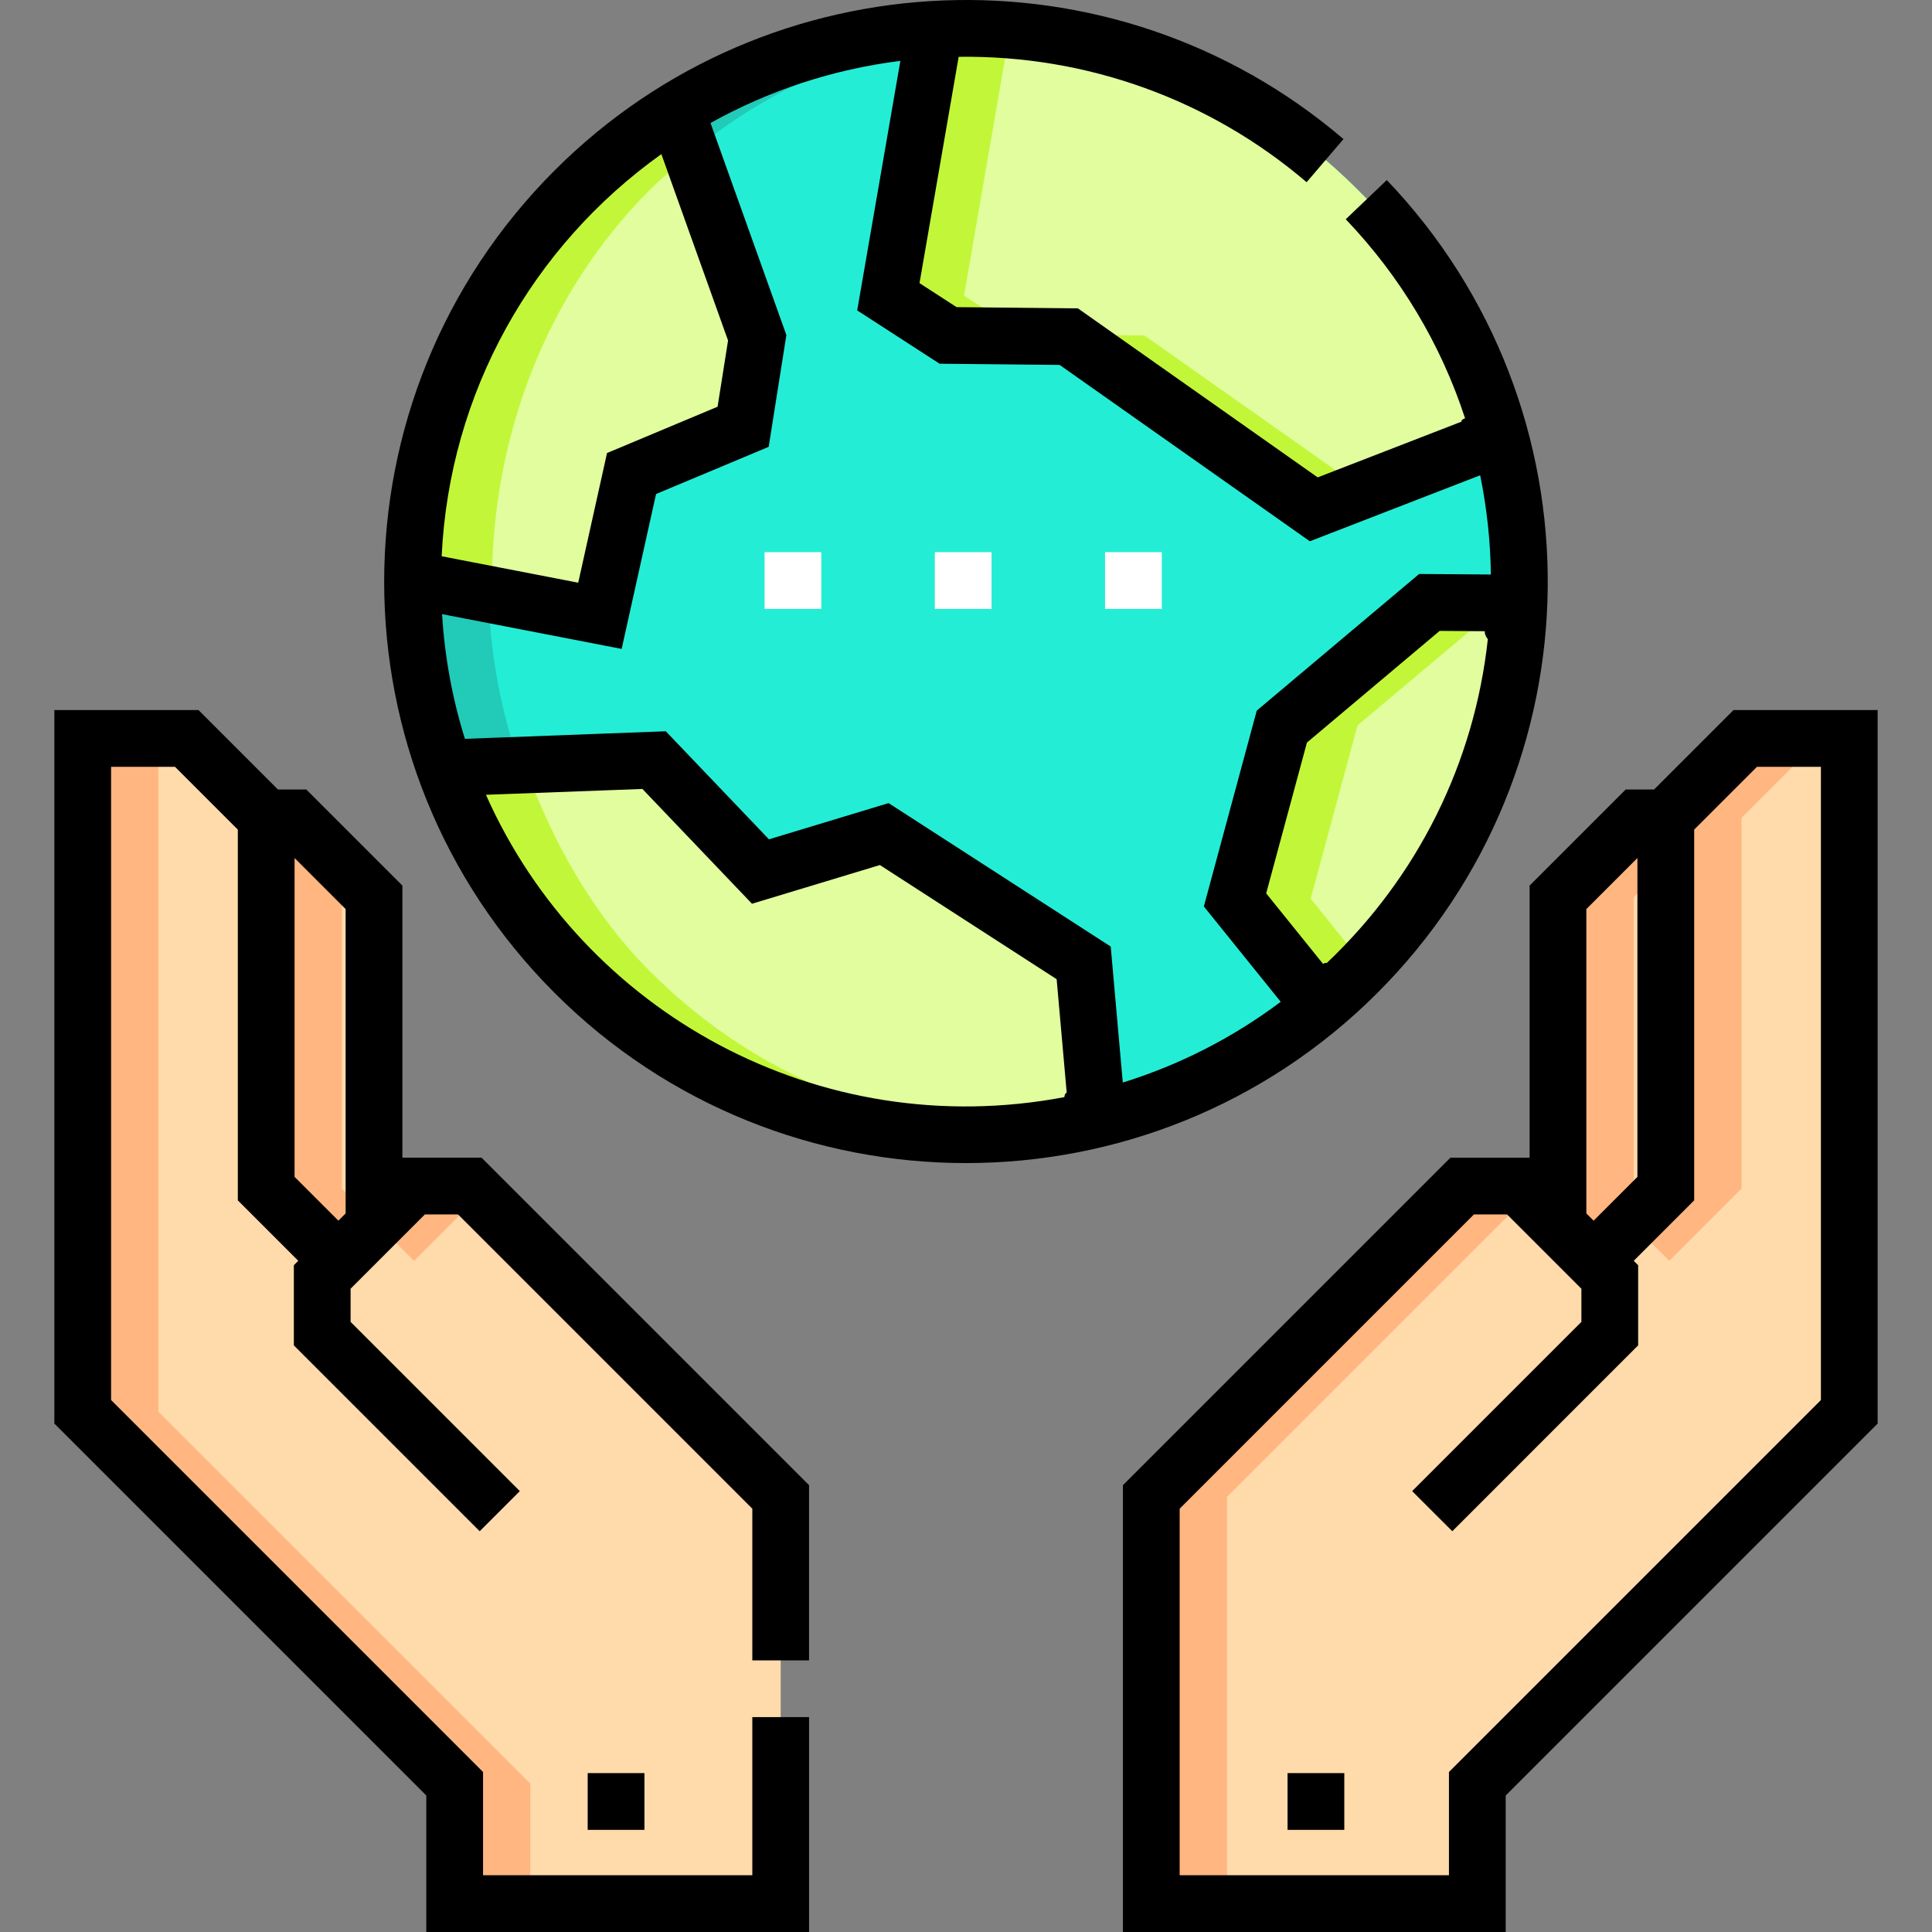 <svg id="Layer_1" enable-background="new 0 0 510.696 510.696" height="512" viewBox="0 0 510.696 510.696" width="512" xmlns="http://www.w3.org/2000/svg"><rect x="0" y="0" width="510.696" height="510.696" fill="#808080" stroke="none"/><g><circle cx="255.346" cy="153.455" fill="#24edd6" r="146.259"/><path d="m171.925 256.876c-57.118-57.118-57.118-149.724 0-206.842 26.014-26.014 59.39-40.175 93.421-42.493-40.69-2.772-82.317 11.389-113.421 42.493-57.118 57.118-57.118 149.724 0 206.842 31.104 31.104 72.731 45.265 113.421 42.493-34.031-2.318-67.407-16.479-93.421-42.493z" fill="#21cbb8"/><path d="m411.829 323.858v-86.662l21-21h7.5v98l-19.081 19.081z" fill="#ffdaaa"/><path d="m98.863 323.858v-86.662l-21-21h-7.5v98l19.083 19.08z" fill="#ffdaaa"/><path d="m85.172 352.525v-14.977l24.034-24.034h14.977l82.181 82.181v107.5h-86.181v-31.681l-98.319-98.319v-178h27.5l21 21v98l19.081 19.081-4.272 4.272v14.977c62.443 62.445 62.703 62.704-.001 0z" fill="#ffdaaa"/><path d="m425.52 352.525v-14.977l-24.034-24.034h-14.976l-82.181 82.181v107.5h86.181v-31.681l98.319-98.319v-178h-27.5l-21 21v98l-19.081 19.081 4.272 4.272v14.977c-62.444 62.445-62.704 62.704 0 0z" fill="#ffdaaa"/><path d="m250.614 88.36-15.787-10.215 12.231-70.7c40.137-2.285 81.036 11.924 111.71 42.598 22.539 22.539 27.185 34.135 36.789 65.578l-48.281 18.704-64.764-45.643z" fill="#e1fd9e"/><path d="m151.934 256.877c37.685 37.685 89.877 49.572 138.084 37.528l-3.561-40.188-52.719-34.047-32.718 9.901-28.116-29.452-54.039 2.051c7.066 19.456 17.476 38.614 33.069 54.207z" fill="#e1fd9e"/><path d="m110.032 153.07 48.553 9.403 8.354-37.61 29.497-12.357 3.724-23.523-21.062-58.878c-9.333 5.804-19.075 11.831-27.173 19.929-28.223 28.222-41.568 66.046-41.893 103.036z" fill="#e1fd9e"/><path d="m348.311 264.678c3.278-2.74 7.383-4.727 10.457-7.801 26.885-26.885 40.193-62.556 41.753-97.771l-22.678-.167-39.004 32.819-12.379 45.812z" fill="#e1fd9e"/><g fill="#ffb680"><path d="m431.829 237.196 8.5-8.5v-12.5h-7.5l-21 21v86.662l9.419 9.419 10.581-10.581z"/><path d="m90.363 314.196v-85.5l-12.5-12.5h-7.5v98l19.083 19.08 9.417-9.418v-1.164z"/><path d="m41.863 373.196v-178h-20v178l98.319 98.319v31.681h20v-31.681z"/><path d="m109.444 333.277 17.25-17.25-2.512-2.512h-14.976l-9.762 9.762z"/><path d="m441.248 333.277 19.081-19.081v-98l21-21h-20l-21 21v98l-9.081 9.081z"/><path d="m403.998 316.027-2.512-2.512h-14.976l-82.181 82.181v107.5h20v-107.5z"/></g><path d="m302.512 88.682-31.897-.322-15.787-10.215 12.19-70.467c-6.641-.527-13.311-.611-19.96-.233l-12.231 70.7 15.787 10.215 31.897.322 64.764 45.643 12.906-5z" fill="#c2f739"/><path d="m171.934 256.877c-15.592-15.592-26.003-34.751-33.07-54.207l34.738-1.319-.699-.733-54.039 2.051c7.068 19.456 17.478 38.614 33.07 54.207 30.854 30.854 71.432 44.404 111.587 41.696-33.368-2.272-65.859-15.967-91.587-41.695z" fill="#c2f739"/><path d="m221.019 230.07 19.1-5.78-6.382-4.121-17.201 5.206z" fill="#c2f739"/><path d="m130.032 153.07c.325-36.989 13.67-74.814 41.893-103.036 3.418-3.418 7.137-6.453 10.986-9.271l-3.813-10.658c-9.333 5.804-19.075 11.831-27.173 19.929-28.223 28.222-41.567 66.047-41.893 103.036l48.553 9.403.825-3.714z" fill="#c2f739"/><path d="m346.459 237.569 12.379-45.812 38.83-32.673-19.826-.146-39.004 32.819-12.379 45.812 21.852 27.108c3.278-2.74 7.383-4.727 10.457-7.801.603-.603 1.192-1.216 1.781-1.828z" fill="#c2f739"/><path d="m366.58 47.595-10.848 10.36c14.513 15.195 25.18 33.142 31.535 52.609-.664.26-1.044.551-.937.893l-38.017 14.733-63.385-44.68-32.062-.322-9.805-6.346 10.348-59.82c.008 0 .016-.004.025-.004 33.772-.461 66.309 11.236 91.95 33.149l9.746-11.402c-60.861-52.017-151.772-48.456-208.506 8.268-60.09 60.089-60.1 157.357 0 217.457 59.949 59.938 157.494 59.941 217.446 0 59.323-59.325 59.971-154.734 2.51-214.895zm-191.76-6.855 17.632 49.27-2.77 17.5-29.223 12.242-7.614 34.276-36.098-6.992c2.051-43.266 23.878-81.885 58.073-106.296zm106.513 249.274c-64.772 12.249-127.266-22.307-152.869-79.901 3.467-.194-12.877.493 41.347-1.566l28.968 30.344 33.808-10.231 46.723 30.175 2.66 30.012c-.352.072-.547.518-.637 1.167zm15.457-3.857-3.186-35.948-58.715-37.919-31.629 9.572-27.266-28.561-53.104 2.002c-3.312-10.606-5.349-21.657-6.034-32.967l47.468 9.193 9.094-40.944 29.771-12.472 4.677-29.547-20.052-56.051c15.442-8.613 32.444-14.206 50.185-16.425l-11.41 65.959 21.775 14.094 31.738.318 66.135 46.619 45.022-17.448c1.755 8.557 2.715 17.331 2.832 26.231l-18.962-.14-42.92 36.114-13.99 51.769 20.32 25.208c-12.84 9.635-26.982 16.749-41.749 21.343zm53.938-31.617c-.336-.03-.687.033-1.003.247l-15.028-18.643 10.769-39.854 35.089-29.525 11.932.088c-.066.696.255 1.425.798 2.095-3.546 32.667-18.467 62.78-42.557 85.592z"/><path d="m106.363 306.015v-71.926l-25.394-25.394h-7.497l-21-21h-38.106v188.606l98.32 98.32v36.074h101.18v-56.8h-15v41.8h-71.18v-27.287l-98.32-98.32v-167.392h16.894l16.606 16.606v98l15.974 15.974-1.164 1.164v21.193l49.126 49.126 10.606-10.606-44.733-44.733v-8.767l19.636-19.637h8.767l77.787 77.787v40.094h15v-46.307l-86.574-86.574h-20.928zm-15 14.737-1.917 1.917-11.58-11.58v-84.284l13.497 13.497z"/><path d="m458.223 187.696-21 21h-7.5l-25.394 25.394v71.926h-20.926l-86.574 86.574v118.106h101.181v-36.074l98.319-98.319v-188.607zm-38.894 52.606 13.5-13.5v84.287l-11.581 11.581-1.919-1.919zm62 129.787-98.319 98.319v27.287h-71.181v-96.894l77.787-77.787h8.764l19.64 19.641v8.764l-44.733 44.733 10.607 10.606 49.126-49.127v-21.189l-1.165-1.166 15.975-15.975v-98l16.606-16.606h16.894v167.394z"/><path d="m340.346 468.696h15v15h-15z"/><path d="m155.346 468.696h15v15h-15z"/><path d="m307.105 160.955h-14.999v-15h14.999zm-45 0h-15v-15h15zm-45 0h-15v-15h15z" fill="#fff"/></g></svg>